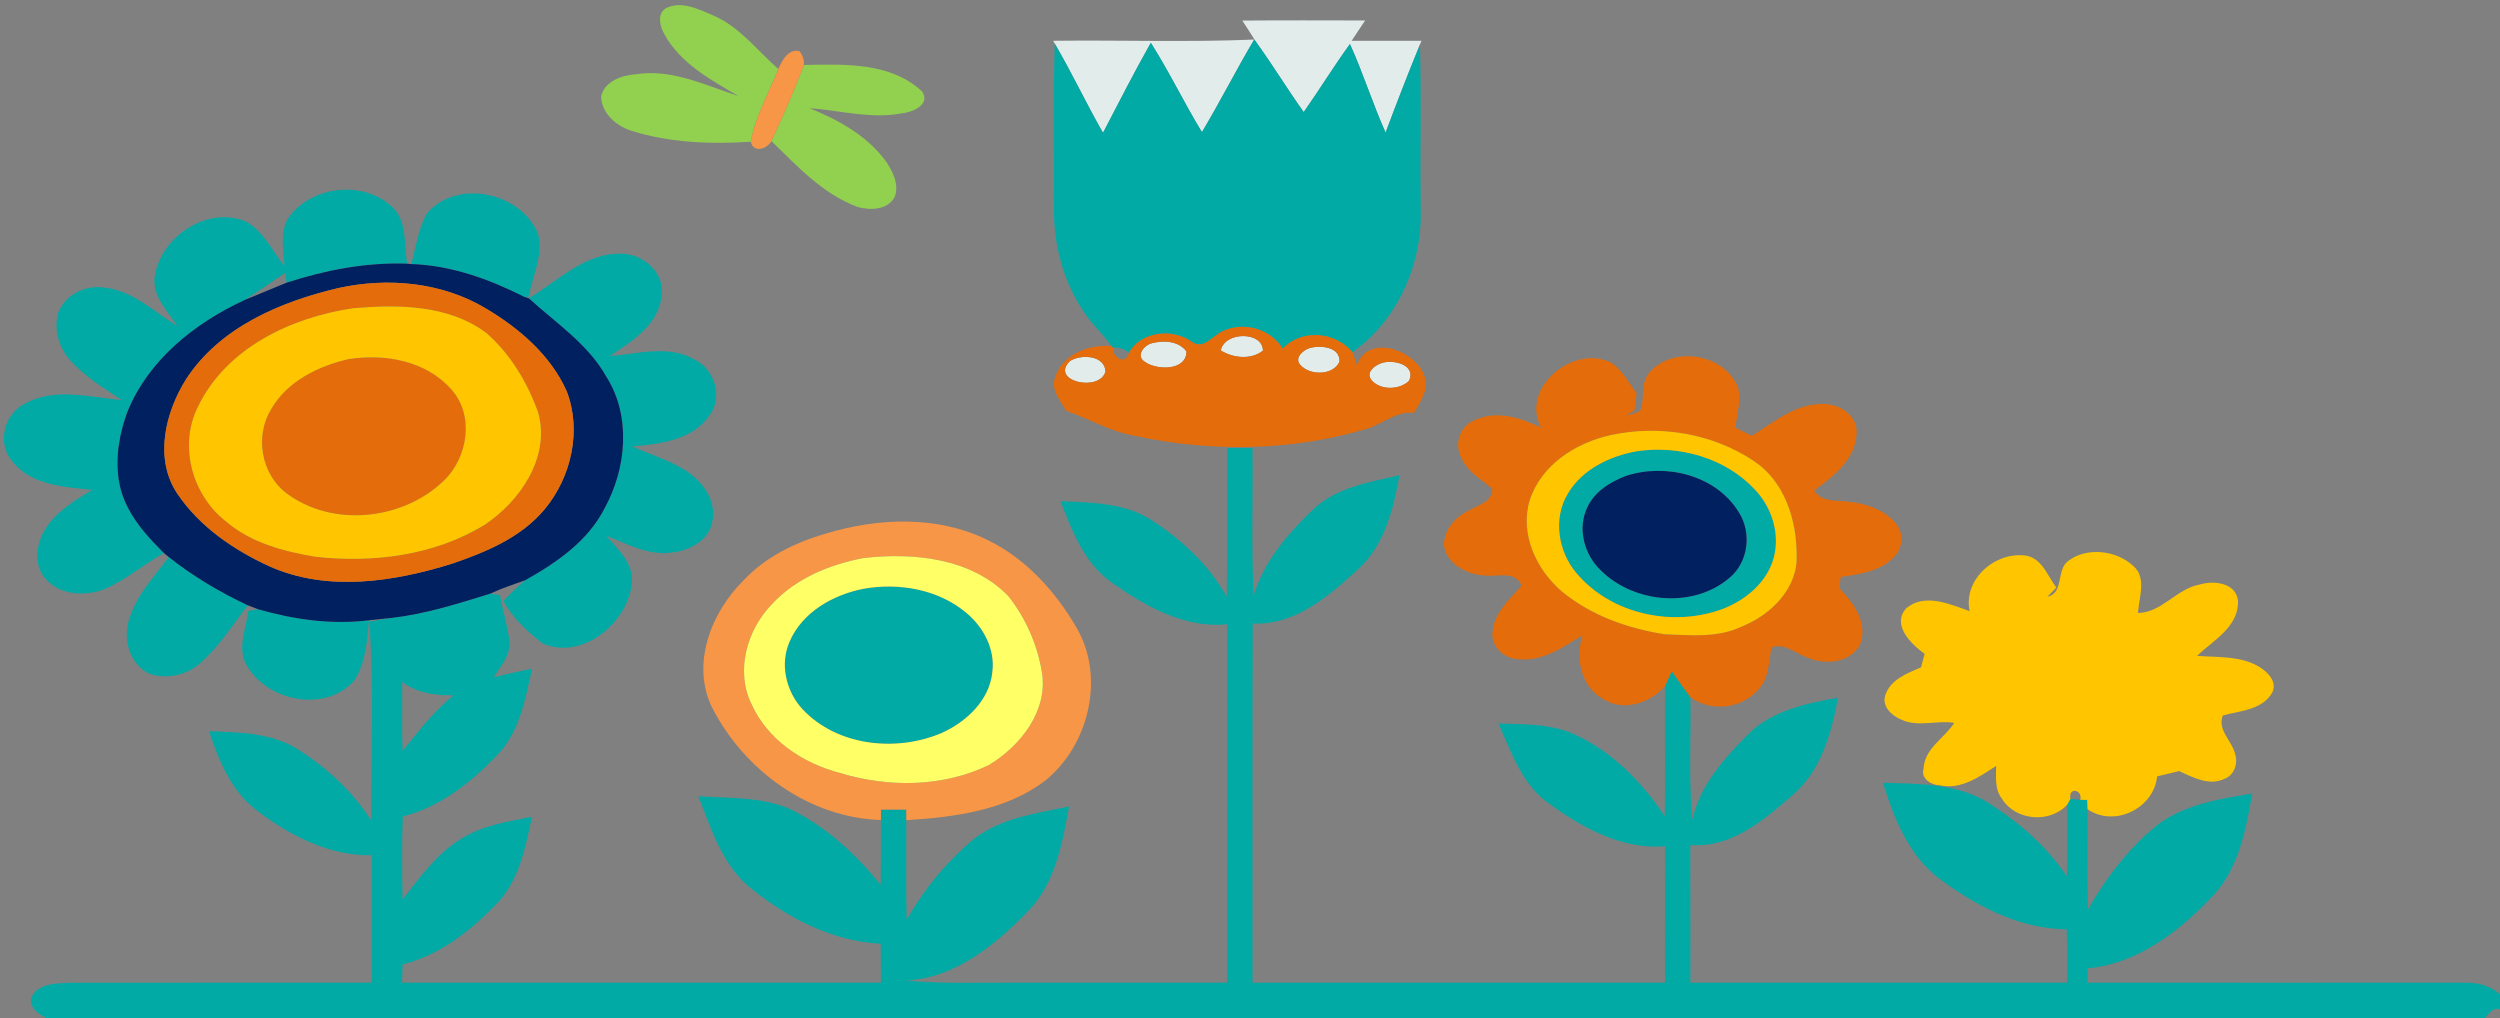 <?xml version="1.0" encoding="UTF-8" ?>
<!DOCTYPE svg PUBLIC "-//W3C//DTD SVG 1.1//EN" "http://www.w3.org/Graphics/SVG/1.1/DTD/svg11.dtd">
<svg width="491pt" height="200pt" viewBox="0 0 491 200" version="1.1" xmlns="http://www.w3.org/2000/svg">
<rect x="0" y="0" width="491" height="200" fill="#808080" stroke="none"/>
<g id="#92d050ff">
<path fill="#92d050" opacity="1.00" d=" M 130.77 1.62 C 133.79 0.09 137.19 1.80 140.02 3.01 C 145.26 5.22 148.70 9.91 152.87 13.56 C 150.99 18.28 148.37 22.78 147.45 27.84 C 139.62 28.34 131.52 28.07 123.97 25.67 C 121.03 24.72 118.16 22.28 118.06 18.98 C 118.71 15.85 122.28 14.75 125.07 14.56 C 131.31 13.63 137.24 16.14 142.99 18.16 C 143.50 18.33 144.51 18.68 145.01 18.86 C 139.54 15.65 133.56 12.43 130.43 6.63 C 129.61 5.12 129.00 2.73 130.77 1.62 Z" />
<path fill="#92d050" opacity="1.00" d=" M 157.89 12.76 C 165.78 12.61 174.98 12.17 181.14 18.01 C 182.81 20.69 178.98 22.12 176.96 22.29 C 170.95 23.39 164.98 21.69 159.00 21.24 C 164.75 23.59 170.48 26.73 174.15 31.91 C 175.44 33.86 176.64 36.39 175.69 38.73 C 174.33 41.24 170.91 41.35 168.48 40.66 C 161.63 38.14 156.61 32.68 151.51 27.71 C 153.79 22.80 155.99 17.83 157.89 12.76 Z" />
</g>
<g id="#e2eceaff">
<path fill="#e2ecea" opacity="1.00" d=" M 243.99 4.04 C 252.02 3.97 260.07 4.01 268.11 4.02 C 267.22 5.35 266.34 6.68 265.46 8.01 C 270.03 8.00 274.60 8.00 279.18 8.01 L 278.88 8.75 C 276.53 14.48 274.30 20.25 272.13 26.04 C 269.57 20.34 267.71 14.34 265.13 8.65 C 261.96 13.01 259.15 17.61 256.05 22.02 C 252.83 17.50 249.95 12.76 246.70 8.26 C 245.80 6.85 244.91 5.43 243.99 4.04 Z" />
<path fill="#e2ecea" opacity="1.00" d=" M 206.84 8.01 C 220.00 7.85 233.19 8.32 246.33 7.77 C 242.77 13.75 239.64 19.98 236.06 25.95 C 232.54 20.20 229.65 14.09 226.02 8.41 C 222.74 14.22 219.71 20.17 216.63 26.09 C 213.33 20.32 210.50 14.29 207.15 8.55 L 206.84 8.01 Z" />
<path fill="#e2ecea" opacity="1.00" d=" M 239.76 68.83 C 240.48 65.09 248.03 65.01 248.04 68.88 C 245.65 70.72 242.21 70.33 239.76 68.83 Z" />
<path fill="#e2ecea" opacity="1.00" d=" M 226.35 67.38 C 228.64 66.81 231.50 66.97 233.03 69.03 C 233.01 72.82 227.31 72.72 225.00 71.16 C 222.89 69.99 224.63 67.74 226.35 67.38 Z" />
<path fill="#e2ecea" opacity="1.00" d=" M 257.28 68.34 C 259.39 67.78 263.21 68.10 263.08 71.04 C 261.81 73.79 257.29 73.78 255.43 71.72 C 254.07 70.33 255.95 68.70 257.28 68.34 Z" />
<path fill="#e2ecea" opacity="1.00" d=" M 210.11 70.93 C 212.24 69.52 216.99 69.72 217.12 72.98 C 215.92 77.11 206.14 74.85 210.11 70.93 Z" />
<path fill="#e2ecea" opacity="1.00" d=" M 271.28 71.33 C 273.50 70.52 278.21 71.58 276.75 74.78 C 274.89 76.62 271.13 76.69 269.38 74.68 C 268.15 73.15 269.95 71.79 271.28 71.33 Z" />
</g>
<g id="#02aaa5ff">
<path fill="#02aaa5" opacity="1.00" d=" M 246.33 7.77 L 246.70 8.26 C 249.95 12.76 252.83 17.50 256.05 22.02 C 259.15 17.61 261.96 13.01 265.13 8.65 C 267.71 14.34 269.57 20.34 272.13 26.04 C 274.30 20.25 276.53 14.48 278.88 8.75 C 279.17 19.50 278.90 30.25 279.02 41.00 C 279.41 51.75 274.52 62.95 265.61 69.16 C 262.20 65.12 255.67 64.54 251.93 68.46 C 249.50 64.55 244.18 63.08 240.07 65.08 C 238.08 65.99 236.25 68.89 233.96 67.05 C 230.14 64.44 224.14 65.09 221.71 69.28 C 220.78 68.51 219.73 68.18 218.55 68.28 L 218.32 67.98 C 216.76 65.79 214.74 63.97 213.20 61.77 C 208.99 55.72 206.89 48.33 207.00 40.98 C 207.08 30.17 206.81 19.35 207.15 8.55 C 210.50 14.29 213.33 20.32 216.63 26.09 C 219.71 20.17 222.74 14.22 226.02 8.41 C 229.65 14.09 232.54 20.20 236.06 25.95 C 239.64 19.98 242.77 13.75 246.33 7.77 Z" />
<path fill="#02aaa5" opacity="1.00" d=" M 57.10 42.18 C 61.85 36.31 71.79 35.48 77.23 40.84 C 80.05 43.74 79.29 48.14 79.97 51.79 C 71.92 51.49 63.91 53.05 56.28 55.52 L 55.98 53.64 C 53.31 55.36 50.74 57.24 48.05 58.92 C 38.23 63.47 29.10 70.71 24.98 81.00 C 22.81 86.94 22.04 93.98 25.14 99.74 C 26.89 103.13 29.52 105.96 32.20 108.63 C 28.22 110.86 24.70 113.90 20.50 115.72 C 16.79 117.12 11.92 116.96 9.10 113.85 C 6.70 111.39 7.01 107.38 8.52 104.54 C 10.62 100.72 14.49 98.39 18.11 96.21 C 12.58 95.64 6.09 95.33 2.36 90.55 C -0.58 87.15 0.77 81.58 4.57 79.45 C 10.49 75.96 17.55 77.99 23.94 78.59 C 20.46 76.29 16.85 74.08 13.99 71.01 C 11.64 68.50 10.47 64.78 11.44 61.42 C 12.70 58.03 16.45 56.08 19.97 56.43 C 25.80 56.80 30.14 61.13 34.85 64.07 C 32.84 61.06 29.76 58.06 30.41 54.11 C 31.73 46.35 40.93 40.27 48.46 43.58 C 51.81 45.57 53.52 49.27 55.85 52.25 C 55.73 48.89 54.71 45.03 57.10 42.18 Z" />
<path fill="#02aaa5" opacity="1.00" d=" M 83.88 41.87 C 89.83 34.95 102.61 37.83 105.74 46.14 C 106.69 50.27 104.56 54.31 103.82 58.32 L 102.97 58.30 C 96.03 54.81 88.63 52.12 80.77 51.86 C 81.69 48.51 82.13 44.93 83.88 41.87 Z" />
<path fill="#02aaa5" opacity="1.00" d=" M 103.86 58.58 C 109.60 55.17 114.92 49.59 122.06 49.82 C 126.32 49.84 130.62 53.59 129.94 58.09 C 129.39 63.81 124.08 67.04 119.77 69.94 C 125.28 69.49 131.34 67.66 136.47 70.64 C 140.31 72.56 142.00 77.82 139.46 81.43 C 136.12 86.43 129.64 87.24 124.13 87.67 C 127.63 89.23 131.36 90.34 134.63 92.38 C 137.85 94.46 140.63 98.05 139.96 102.11 C 139.50 105.99 135.48 108.18 131.92 108.52 C 127.35 109.19 123.16 106.81 119.05 105.22 C 121.50 107.97 124.79 110.99 124.03 115.09 C 122.93 122.67 114.17 129.67 106.58 126.39 C 103.65 124.09 100.68 121.39 98.89 118.12 C 100.14 116.56 101.65 115.24 103.16 113.95 C 109.32 110.50 115.48 106.27 118.76 99.79 C 123.04 91.97 124.00 81.75 119.08 73.98 C 115.47 67.54 109.18 63.45 103.86 58.58 Z" />
<path fill="#02aaa5" opacity="1.00" d=" M 241.01 88.00 C 242.67 88.00 244.33 87.99 245.99 87.99 C 246.10 97.67 245.77 107.35 246.20 117.03 C 248.20 110.27 252.95 104.76 257.96 100.00 C 262.53 95.67 268.97 94.70 274.86 93.33 C 273.66 99.99 271.95 107.11 266.70 111.82 C 261.01 117.05 254.27 122.90 246.03 122.45 C 245.96 145.97 246.01 169.49 246.00 193.00 C 273.00 193.01 300.00 193.01 327.00 193.00 C 327.01 184.07 327.00 175.14 327.01 166.21 C 318.59 166.91 310.80 162.60 304.22 157.82 C 298.91 154.12 296.83 147.74 294.30 142.10 C 298.99 142.25 303.82 142.12 308.29 143.83 C 316.09 147.05 322.34 153.36 326.96 160.31 C 327.09 151.79 326.93 143.26 327.02 134.74 C 327.45 133.76 327.89 132.77 328.33 131.79 C 329.55 133.50 330.71 135.24 331.99 136.91 C 332.15 144.94 331.64 152.99 332.36 161.00 C 333.84 154.32 338.55 149.02 343.24 144.30 C 347.92 139.55 354.70 138.17 360.99 137.01 C 359.70 143.97 357.70 151.35 352.09 156.13 C 346.49 161.03 339.95 166.63 331.99 165.95 C 332.00 174.97 331.99 183.98 332.00 193.00 C 356.67 193.01 381.33 193.01 406.00 193.00 C 406.03 189.50 406.02 186.01 405.90 182.52 C 396.52 182.44 387.90 177.85 380.57 172.34 C 374.74 167.77 371.94 160.58 369.80 153.73 C 376.77 153.96 384.27 153.82 390.43 157.61 C 396.42 161.42 401.96 166.13 405.90 172.10 C 406.10 167.42 405.94 162.73 406.00 158.04 C 406.16 157.75 406.48 157.17 406.64 156.89 C 407.12 156.93 408.08 157.03 408.57 157.08 L 409.92 157.10 C 409.94 157.55 409.97 158.47 409.99 158.92 C 410.05 165.49 409.91 172.06 410.06 178.62 C 413.70 172.33 418.17 166.42 423.89 161.88 C 429.24 157.93 435.95 156.91 442.34 155.84 C 441.11 162.82 439.78 170.29 434.82 175.72 C 428.24 182.77 419.94 189.27 410.00 190.19 C 410.00 190.89 410.00 192.30 409.99 193.00 C 434.64 193.02 459.29 192.99 483.93 193.00 C 486.48 192.94 489.08 193.52 491.00 195.31 L 491.00 198.27 C 489.70 197.67 488.72 199.11 488.08 200.00 L 9.17 200.00 C 7.65 199.16 5.79 198.09 6.09 196.04 C 7.42 193.01 11.17 193.14 13.94 193.01 C 33.63 192.98 53.31 193.02 73.00 193.00 C 73.01 184.65 73.00 176.31 73.01 167.97 C 64.76 168.15 57.06 164.17 50.63 159.33 C 45.51 155.56 42.96 149.46 41.06 143.61 C 47.05 143.83 53.46 143.90 58.68 147.27 C 64.27 150.87 69.30 155.49 72.91 161.11 C 72.87 148.10 73.49 135.05 72.51 122.07 C 73.99 121.83 75.48 121.58 76.97 121.35 C 83.60 120.58 89.97 118.55 96.31 116.58 C 96.78 116.66 97.73 116.81 98.20 116.89 C 98.72 119.95 99.71 122.93 100.06 126.02 C 100.23 128.73 98.33 130.89 96.96 133.02 C 99.45 132.39 101.97 131.85 104.49 131.33 C 103.17 137.37 102.02 143.93 97.47 148.50 C 92.38 153.75 86.34 158.57 79.10 160.34 C 78.91 165.77 78.98 171.21 79.06 176.64 C 82.55 172.22 85.92 167.44 90.89 164.54 C 95.00 162.04 99.85 161.35 104.48 160.40 C 103.20 166.43 101.98 172.93 97.51 177.54 C 92.41 182.81 86.34 187.62 79.08 189.41 C 79.04 190.61 79.00 191.80 78.96 193.00 C 110.31 193.01 141.66 193.00 173.01 193.00 C 173.00 190.45 172.99 187.91 172.97 185.36 C 163.27 184.85 154.32 180.14 146.96 174.04 C 141.70 169.48 139.62 162.62 137.15 156.37 C 143.20 156.82 149.50 156.42 155.19 158.91 C 162.21 162.31 168.09 167.74 172.97 173.76 C 173.02 169.52 173.00 165.29 173.01 161.05 C 173.01 160.54 173.01 159.51 173.01 159.00 C 174.67 159.00 176.33 159.01 178.00 159.01 C 178.00 159.53 178.00 160.56 178.00 161.08 C 178.02 167.61 177.93 174.14 178.06 180.67 C 181.52 174.53 186.10 169.01 191.56 164.55 C 196.89 160.58 203.64 159.71 209.96 158.40 C 208.64 165.62 207.29 173.48 201.91 178.94 C 195.50 185.58 187.58 192.10 177.95 192.58 C 184.61 193.23 191.31 192.96 198.00 193.00 C 212.33 193.00 226.66 193.01 241.00 193.00 C 241.01 169.54 240.99 146.08 241.01 122.61 C 232.68 123.45 224.99 119.09 218.42 114.48 C 213.00 110.71 210.55 104.33 208.28 98.41 C 214.29 98.73 220.73 98.70 226.00 102.05 C 232.01 105.90 237.43 110.92 240.93 117.20 C 241.09 107.46 240.96 97.73 241.01 88.00 M 78.99 133.92 C 79.03 138.43 78.92 142.94 79.07 147.45 C 82.20 143.63 85.20 139.69 89.06 136.56 C 85.53 136.62 81.86 136.14 78.99 133.92 Z" />
<path fill="#02aaa5" opacity="1.00" d=" M 321.41 88.63 C 329.76 87.37 338.94 89.92 344.74 96.24 C 348.02 99.71 349.60 104.82 348.38 109.50 C 347.11 114.26 343.02 117.72 338.60 119.50 C 328.73 123.30 316.38 120.71 309.53 112.46 C 306.00 108.24 305.00 101.78 307.91 96.97 C 310.71 92.18 316.13 89.60 321.41 88.63 M 319.35 93.47 C 316.23 94.67 313.06 96.59 311.69 99.79 C 309.94 103.56 310.97 108.18 313.66 111.24 C 319.97 118.38 332.23 119.78 339.60 113.54 C 343.40 110.46 344.10 104.59 341.46 100.55 C 337.00 93.31 327.14 90.91 319.35 93.47 Z" />
<path fill="#02aaa5" opacity="1.00" d=" M 25.21 122.21 C 26.46 117.22 30.16 113.41 33.15 109.40 C 37.91 113.18 43.18 116.31 48.68 118.88 C 45.67 122.77 43.02 127.03 39.27 130.29 C 36.64 132.63 32.81 133.40 29.45 132.39 C 25.70 130.65 24.18 126.06 25.21 122.21 Z" />
<path fill="#02aaa5" opacity="1.00" d=" M 169.55 115.64 C 176.50 114.40 184.16 115.70 189.69 120.28 C 193.13 123.09 195.52 127.53 194.89 132.06 C 194.30 137.58 189.81 141.74 185.00 143.94 C 176.09 147.75 164.50 146.59 157.65 139.33 C 154.37 135.84 153.10 130.41 155.10 125.96 C 157.60 120.20 163.62 116.82 169.55 115.64 Z" />
<path fill="#02aaa5" opacity="1.00" d=" M 48.76 119.98 C 49.24 119.89 50.20 119.73 50.68 119.65 C 57.74 121.68 65.14 122.73 72.47 121.82 C 72.11 125.80 71.85 130.08 69.66 133.56 C 64.01 140.08 52.52 137.82 48.44 130.67 C 46.52 127.29 48.34 123.49 48.76 119.98 Z" />
</g>
<g id="#f79646ff">
<path fill="#f79646" opacity="1.00" d=" M 152.87 13.56 C 153.62 11.87 154.71 9.61 156.96 10.01 C 157.65 10.80 157.96 11.72 157.89 12.76 C 155.99 17.83 153.79 22.80 151.51 27.71 C 150.68 29.23 148.00 30.18 147.45 27.84 C 148.37 22.78 150.99 18.28 152.87 13.56 Z" />
<path fill="#f79646" opacity="1.00" d=" M 162.10 104.82 C 172.43 101.68 184.13 101.19 194.01 106.08 C 201.55 109.75 207.37 116.24 211.52 123.42 C 217.06 133.13 213.84 146.36 205.32 153.29 C 197.58 159.19 187.44 160.50 178.00 161.08 C 178.00 160.56 178.00 159.53 178.00 159.01 C 176.33 159.01 174.67 159.00 173.01 159.00 C 173.01 159.51 173.01 160.54 173.01 161.05 C 158.94 160.62 146.27 151.37 139.92 139.10 C 135.64 130.56 139.62 120.31 146.01 114.01 C 150.32 109.40 156.11 106.57 162.10 104.82 M 169.47 109.62 C 162.84 110.91 156.26 113.62 151.60 118.66 C 146.70 123.72 144.38 131.79 147.62 138.33 C 150.79 145.34 157.72 149.95 165.01 151.82 C 174.51 154.71 185.20 154.61 194.23 150.25 C 200.43 146.51 205.95 139.54 204.61 131.89 C 203.71 126.51 201.39 121.26 197.98 117.01 C 190.70 109.57 179.30 108.45 169.47 109.62 Z" />
</g>
<g id="#002060ff">
<path fill="#002060" opacity="1.00" d=" M 56.28 55.52 C 63.91 53.05 71.92 51.49 79.97 51.79 L 80.77 51.86 C 88.63 52.12 96.03 54.81 102.97 58.30 C 103.19 58.37 103.64 58.51 103.86 58.58 C 109.18 63.45 115.47 67.54 119.08 73.98 C 124.00 81.75 123.04 91.97 118.76 99.79 C 115.48 106.27 109.32 110.50 103.16 113.95 C 100.86 114.78 98.53 115.53 96.31 116.58 C 89.97 118.55 83.60 120.58 76.97 121.35 C 75.47 121.51 73.97 121.66 72.47 121.82 C 65.14 122.73 57.74 121.68 50.68 119.65 C 50.02 119.38 49.35 119.13 48.68 118.88 C 43.18 116.31 37.91 113.18 33.15 109.40 C 32.91 109.21 32.44 108.82 32.20 108.63 C 29.52 105.96 26.89 103.13 25.14 99.74 C 22.04 93.98 22.81 86.94 24.98 81.00 C 29.10 70.71 38.23 63.47 48.05 58.92 C 50.78 57.76 53.55 56.69 56.28 55.52 M 66.48 56.57 C 55.09 59.24 43.21 64.27 36.58 74.42 C 32.44 81.00 30.20 90.12 34.87 97.02 C 39.23 103.47 45.95 108.04 52.94 111.24 C 64.33 116.31 77.33 114.28 88.84 110.69 C 95.49 108.41 102.39 105.55 106.99 99.99 C 112.22 93.70 114.30 84.49 111.27 76.76 C 108.10 69.72 101.95 64.46 95.43 60.58 C 86.80 55.41 76.19 54.44 66.48 56.57 Z" />
<path fill="#002060" opacity="1.00" d=" M 319.35 93.47 C 327.14 90.91 337.00 93.31 341.46 100.55 C 344.10 104.59 343.40 110.46 339.60 113.54 C 332.23 119.78 319.97 118.38 313.66 111.24 C 310.97 108.18 309.94 103.56 311.69 99.79 C 313.06 96.59 316.23 94.67 319.35 93.47 Z" />
</g>
<g id="#e46c0aff">
<path fill="#e46c0a" opacity="1.00" d=" M 66.48 56.57 C 76.19 54.44 86.80 55.41 95.43 60.58 C 101.95 64.46 108.10 69.72 111.27 76.76 C 114.30 84.49 112.22 93.70 106.99 99.99 C 102.39 105.55 95.49 108.41 88.84 110.69 C 77.33 114.28 64.33 116.31 52.94 111.24 C 45.95 108.04 39.23 103.47 34.87 97.02 C 30.20 90.12 32.44 81.00 36.58 74.42 C 43.21 64.27 55.09 59.24 66.48 56.57 M 69.42 60.53 C 57.25 62.29 44.43 68.33 38.87 79.90 C 35.03 87.54 37.77 97.31 44.42 102.44 C 49.30 106.62 55.68 108.29 61.88 109.34 C 73.20 110.62 85.23 109.13 95.10 103.13 C 102.14 98.48 108.16 89.73 105.69 81.00 C 103.59 75.11 100.24 69.52 95.50 65.38 C 88.07 59.84 78.26 59.78 69.42 60.53 Z" />
<path fill="#e46c0a" opacity="1.00" d=" M 240.07 65.08 C 244.18 63.08 249.50 64.55 251.93 68.46 C 255.67 64.54 262.20 65.12 265.61 69.16 C 265.94 70.02 266.23 70.89 266.49 71.77 C 269.06 64.01 282.68 70.64 279.58 77.58 C 279.06 78.80 278.43 79.96 277.73 81.08 C 273.88 80.66 271.02 83.78 267.41 84.50 C 253.02 88.62 237.55 88.76 222.96 85.62 C 218.14 84.80 213.93 82.28 209.39 80.67 C 208.24 78.62 206.22 76.48 207.28 73.96 C 208.79 69.52 213.95 67.55 218.32 67.98 L 218.55 68.28 C 218.52 70.27 221.10 71.82 221.71 69.28 C 224.14 65.09 230.14 64.44 233.96 67.05 C 236.25 68.89 238.08 65.99 240.07 65.08 M 239.76 68.83 C 242.21 70.33 245.65 70.72 248.04 68.88 C 248.03 65.01 240.48 65.09 239.76 68.83 M 226.35 67.38 C 224.63 67.74 222.89 69.99 225.00 71.16 C 227.31 72.72 233.01 72.82 233.03 69.03 C 231.50 66.97 228.64 66.81 226.35 67.38 M 257.28 68.34 C 255.95 68.70 254.07 70.33 255.43 71.72 C 257.29 73.78 261.81 73.79 263.08 71.04 C 263.21 68.10 259.39 67.78 257.28 68.34 M 210.11 70.93 C 206.14 74.85 215.92 77.11 217.12 72.98 C 216.99 69.72 212.24 69.52 210.11 70.93 M 271.28 71.33 C 269.95 71.79 268.15 73.15 269.38 74.68 C 271.13 76.69 274.89 76.62 276.75 74.78 C 278.21 71.58 273.50 70.52 271.28 71.33 Z" />
<path fill="#e46c0a" opacity="1.00" d=" M 68.42 70.54 C 75.52 69.40 83.64 70.83 88.60 76.43 C 93.19 81.46 91.94 89.75 87.27 94.31 C 79.24 102.17 65.30 103.72 56.19 96.82 C 51.26 93.05 50.01 85.55 53.28 80.32 C 56.42 74.87 62.50 71.91 68.42 70.54 Z" />
<path fill="#e46c0a" opacity="1.00" d=" M 302.67 84.00 C 298.43 76.06 309.30 67.38 316.62 71.33 C 318.70 72.86 319.94 75.23 321.44 77.28 C 321.31 78.39 321.16 79.49 321.02 80.60 C 320.55 80.89 319.62 81.46 319.15 81.75 C 320.18 81.27 321.60 81.34 322.32 80.33 C 322.98 77.93 322.20 75.00 324.06 73.03 C 328.78 67.82 338.75 69.52 341.35 76.10 C 342.03 78.71 341.10 81.40 340.85 84.02 C 341.91 84.55 342.99 85.08 344.06 85.61 C 348.36 82.92 352.62 79.28 357.98 79.34 C 361.16 79.26 364.85 81.52 364.64 85.06 C 364.48 90.17 360.09 93.59 356.29 96.32 C 357.80 98.73 360.74 98.19 363.17 98.56 C 366.51 98.89 370.03 100.08 372.27 102.71 C 373.85 104.50 373.83 107.39 372.20 109.15 C 369.55 112.22 365.27 112.75 361.51 113.34 C 361.45 113.89 361.33 114.98 361.27 115.52 C 364.01 118.41 366.99 122.39 365.31 126.58 C 363.43 130.18 358.54 130.66 355.12 129.19 C 352.73 128.46 350.57 126.18 347.93 127.16 C 347.35 129.97 347.47 133.23 345.32 135.43 C 342.06 139.24 336.01 139.90 331.99 136.91 C 330.71 135.24 329.55 133.50 328.33 131.79 C 327.89 132.77 327.45 133.76 327.02 134.74 C 324.08 138.11 318.83 139.86 314.84 137.26 C 310.45 134.89 309.36 129.22 310.81 124.76 C 306.95 127.12 302.85 130.02 298.08 129.46 C 295.35 129.33 292.71 126.88 293.15 124.01 C 293.51 120.25 296.52 117.69 298.83 115.02 C 297.68 112.10 294.38 113.26 291.97 113.06 C 288.40 112.98 284.08 110.95 283.58 107.03 C 283.60 104.03 285.81 101.57 288.38 100.30 C 290.23 99.17 293.05 98.73 293.09 96.03 C 290.94 94.12 288.16 92.67 287.00 89.89 C 285.55 87.33 286.72 83.63 289.53 82.57 C 293.81 80.46 298.65 82.03 302.67 84.00 M 316.31 85.46 C 309.45 86.98 302.64 91.34 300.42 98.31 C 298.47 104.90 301.74 111.90 306.77 116.18 C 312.50 120.90 319.76 123.47 327.04 124.58 C 332.04 124.75 337.34 125.31 342.01 123.08 C 347.74 120.83 353.17 115.54 352.86 108.97 C 352.86 102.10 350.49 94.56 344.52 90.59 C 336.36 85.09 325.88 83.38 316.31 85.46 Z" />
</g>
<g id="#ffc600ff">
<path fill="#ffc600" opacity="1.00" d=" M 69.42 60.53 C 78.26 59.78 88.07 59.84 95.50 65.38 C 100.24 69.52 103.59 75.11 105.69 81.00 C 108.16 89.73 102.14 98.48 95.10 103.13 C 85.23 109.13 73.20 110.62 61.88 109.34 C 55.68 108.29 49.30 106.62 44.42 102.44 C 37.77 97.31 35.03 87.54 38.87 79.90 C 44.43 68.33 57.25 62.29 69.42 60.53 M 68.42 70.54 C 62.50 71.91 56.42 74.87 53.28 80.32 C 50.01 85.55 51.26 93.05 56.19 96.82 C 65.30 103.72 79.24 102.17 87.27 94.31 C 91.94 89.75 93.19 81.46 88.60 76.43 C 83.64 70.83 75.52 69.40 68.42 70.54 Z" />
<path fill="#ffc600" opacity="1.00" d=" M 316.31 85.46 C 325.88 83.38 336.36 85.09 344.52 90.59 C 350.49 94.56 352.86 102.10 352.86 108.97 C 353.17 115.54 347.74 120.83 342.01 123.08 C 337.34 125.31 332.04 124.75 327.04 124.58 C 319.76 123.47 312.50 120.90 306.77 116.18 C 301.74 111.90 298.47 104.90 300.42 98.31 C 302.64 91.34 309.45 86.98 316.31 85.46 M 321.41 88.63 C 316.13 89.60 310.71 92.18 307.91 96.97 C 305.00 101.78 306.00 108.24 309.53 112.46 C 316.38 120.71 328.73 123.30 338.60 119.50 C 343.02 117.72 347.11 114.26 348.38 109.50 C 349.60 104.82 348.02 99.71 344.74 96.24 C 338.94 89.92 329.76 87.37 321.41 88.63 Z" />
<path fill="#ffc600" opacity="1.00" d=" M 386.83 120.03 C 385.51 113.65 392.08 108.12 398.13 109.17 C 401.14 109.85 402.18 113.21 403.87 115.39 C 403.43 115.84 402.54 116.74 402.10 117.20 C 405.38 116.53 403.82 111.99 406.14 110.21 C 409.80 107.37 415.60 108.06 418.95 111.12 C 421.70 113.48 420.06 117.36 419.90 120.39 C 424.59 120.32 427.50 115.60 432.04 114.80 C 434.78 113.94 439.21 114.47 439.54 118.02 C 439.71 123.10 434.71 125.75 431.49 128.80 C 435.61 129.15 440.12 128.75 443.79 131.02 C 445.42 132.03 447.25 133.87 446.30 135.97 C 444.35 139.44 439.98 139.60 436.57 140.51 C 435.43 143.38 438.33 145.42 438.96 148.03 C 439.59 149.89 438.86 152.21 436.93 152.94 C 433.91 154.42 430.71 152.69 427.97 151.44 C 426.52 151.77 425.09 152.12 423.66 152.48 C 423.03 158.77 415.24 162.58 409.99 158.92 C 409.97 158.47 409.94 157.55 409.92 157.10 L 408.57 157.08 C 409.06 155.01 406.15 154.55 406.64 156.89 C 406.48 157.17 406.16 157.75 406.00 158.04 C 402.56 161.78 395.79 161.19 393.15 156.82 C 391.72 155.00 392.05 152.57 392.04 150.42 C 388.77 152.55 385.12 155.16 380.99 154.24 C 379.34 154.23 377.22 152.92 377.78 151.01 C 377.96 146.97 381.89 144.98 383.82 141.97 C 380.40 141.40 376.79 142.86 373.49 141.37 C 371.59 140.62 369.52 138.76 370.28 136.50 C 371.32 133.44 374.58 132.23 377.29 131.06 C 377.53 130.18 377.76 129.30 378.00 128.42 C 375.33 126.52 371.42 122.65 374.43 119.43 C 378.03 116.43 383.00 118.67 386.83 120.03 Z" />
</g>
<g id="#ffff66ff">
<path fill="#ffff66" opacity="1.00" d=" M 169.47 109.62 C 179.30 108.45 190.70 109.57 197.98 117.01 C 201.39 121.26 203.71 126.51 204.61 131.89 C 205.95 139.54 200.43 146.51 194.23 150.25 C 185.20 154.61 174.51 154.71 165.01 151.82 C 157.72 149.95 150.79 145.34 147.62 138.33 C 144.38 131.79 146.70 123.72 151.60 118.66 C 156.26 113.62 162.84 110.91 169.47 109.62 M 169.55 115.64 C 163.62 116.82 157.60 120.20 155.10 125.96 C 153.10 130.41 154.37 135.84 157.65 139.33 C 164.50 146.59 176.09 147.75 185.00 143.94 C 189.81 141.74 194.30 137.58 194.89 132.06 C 195.52 127.53 193.13 123.09 189.69 120.28 C 184.16 115.70 176.50 114.40 169.55 115.64 Z" />
</g>
</svg>
